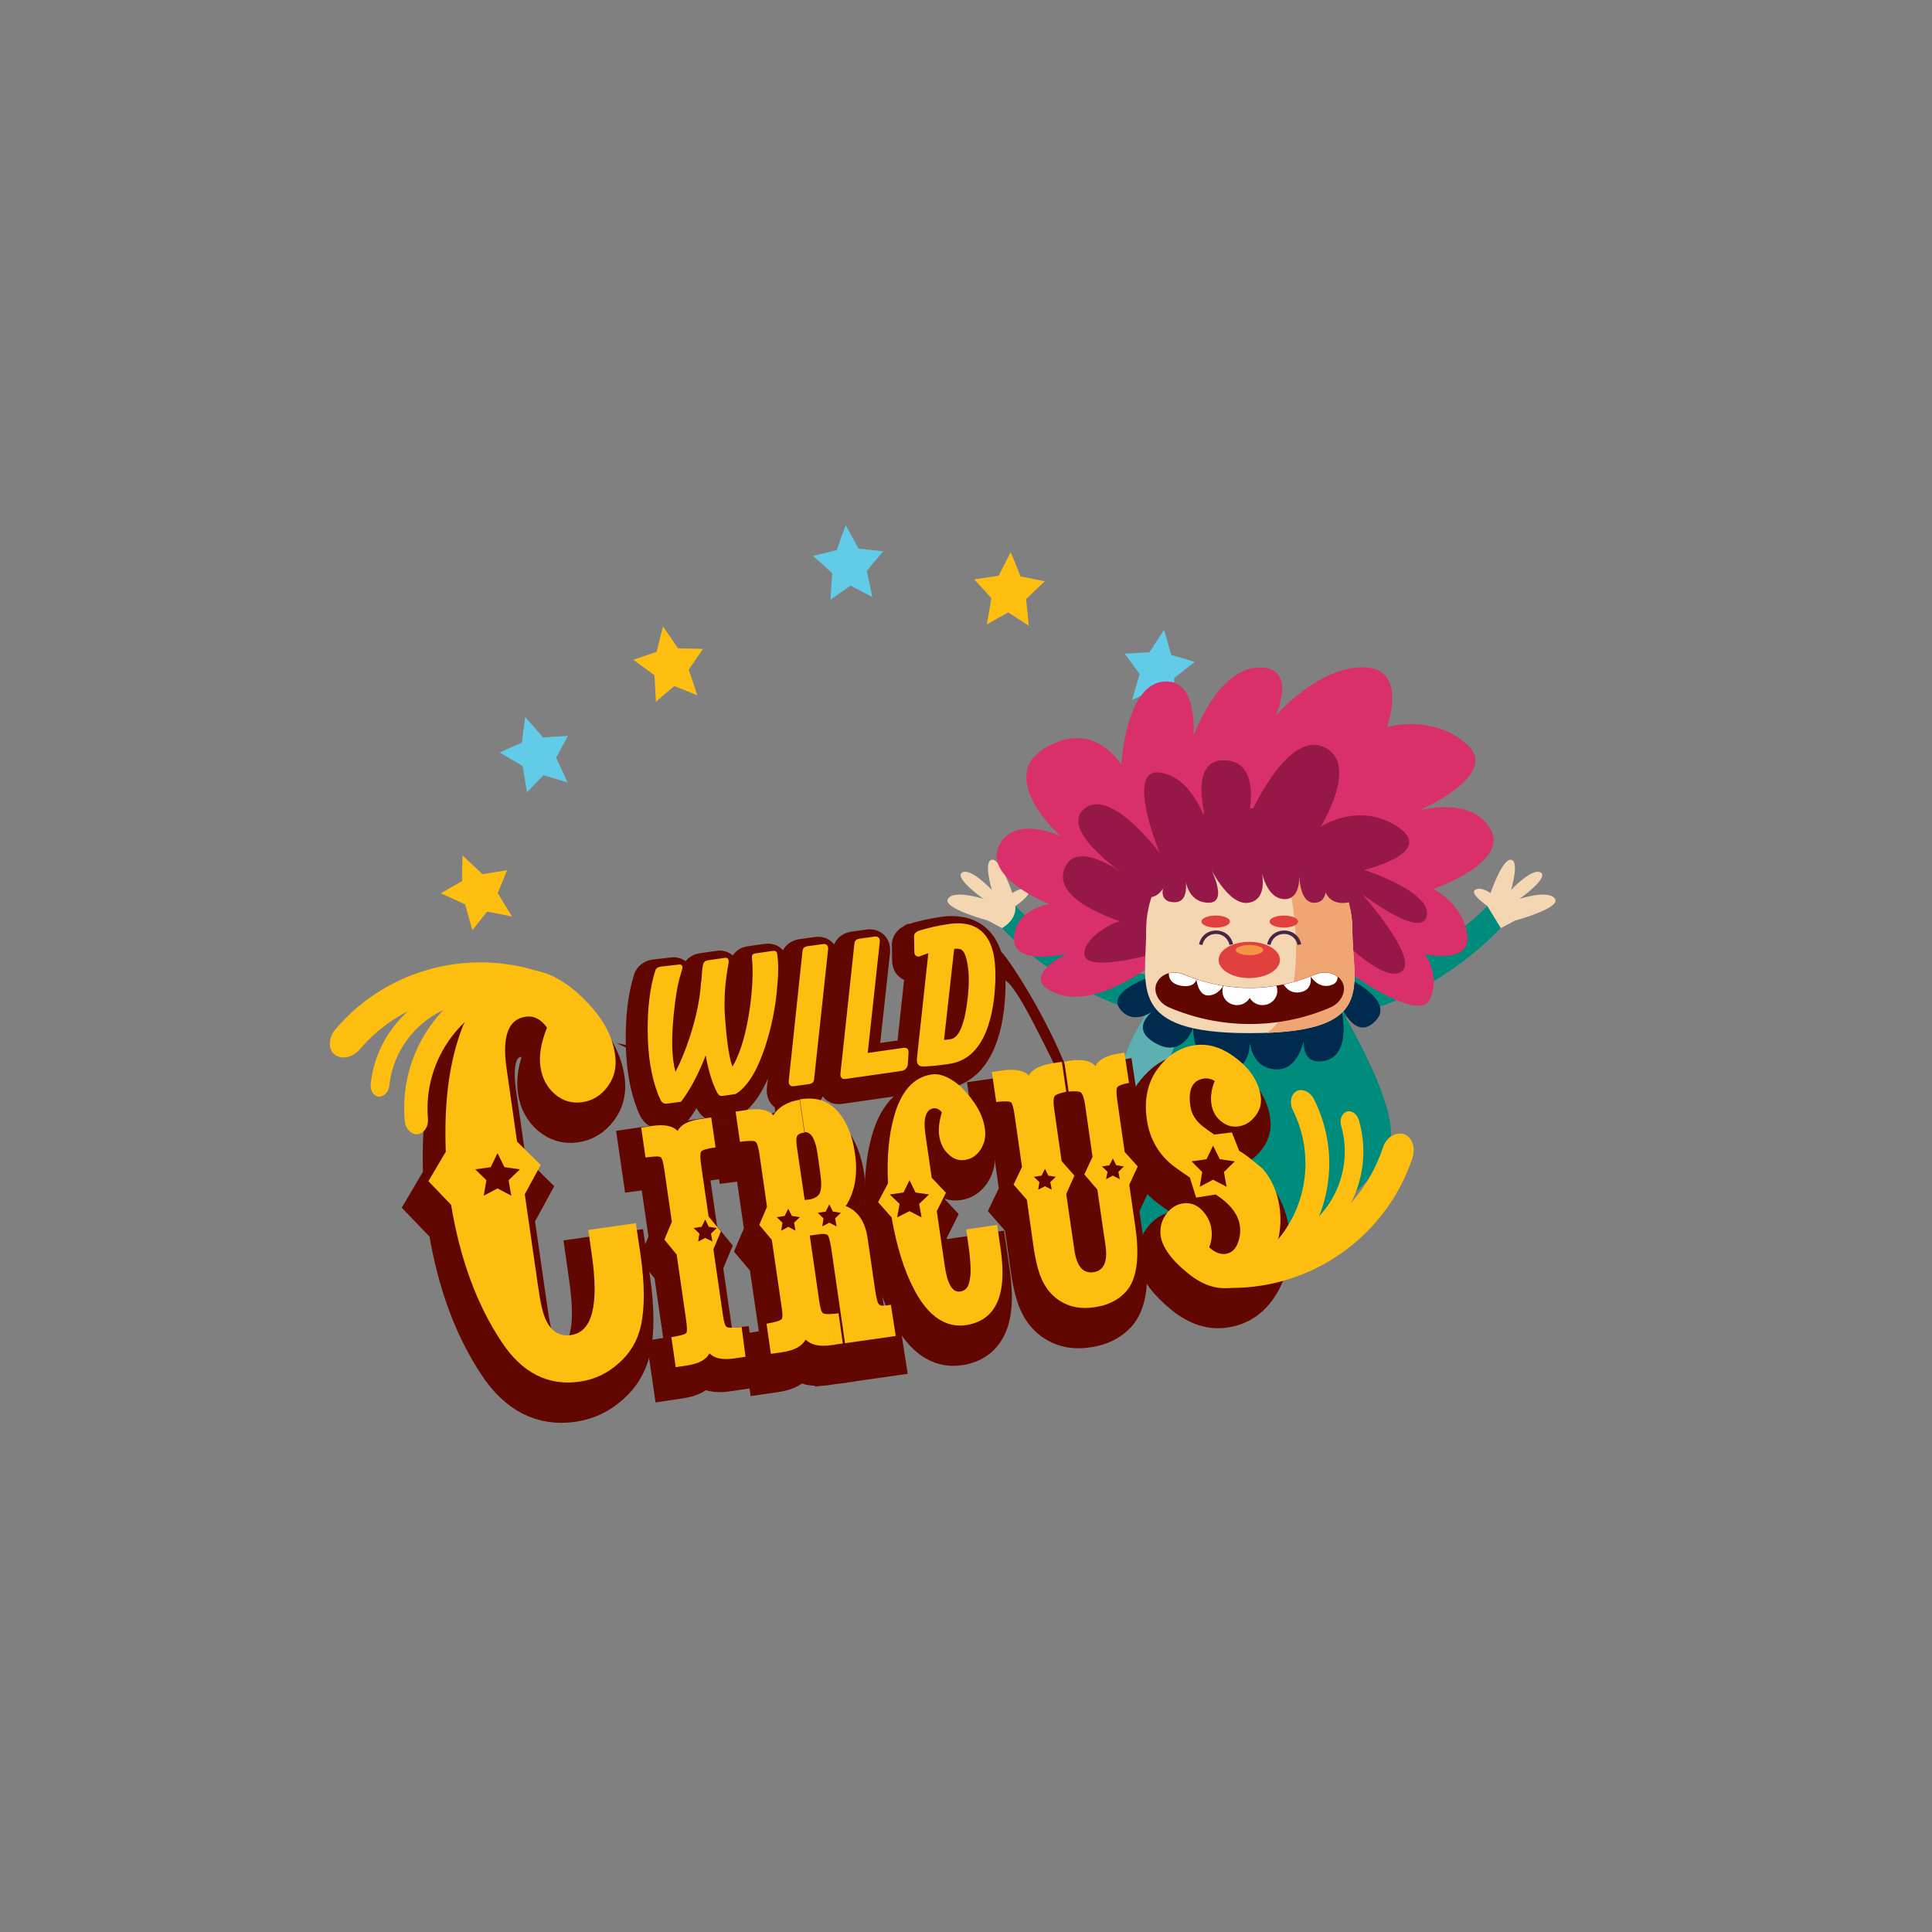 <?xml version="1.0" encoding="utf-8"?>
<!-- Generator: Adobe Illustrator 20.1.0, SVG Export Plug-In . SVG Version: 6.00 Build 0)  -->
<svg version="1.1" id="_x38_00x800px" xmlns="http://www.w3.org/2000/svg" xmlns:xlink="http://www.w3.org/1999/xlink" x="0px"
	 y="0px" viewBox="0 0 800 800" style="enable-background:new 0 0 800 800;" xml:space="preserve">
<rect x="0" y="0" width="800" height="800" fill="#808080" stroke="none"/>
<style type="text/css">
	.st0{fill:#620500;}
	.st1{fill:#610700;stroke:#610700;stroke-width:13.392;stroke-miterlimit:10;}
	.st2{fill:#FEBE10;}
	.st3{fill:#62CBE8;}
	.st4{fill:#008C7D;}
	.st5{fill:#F4D7B2;}
	.st6{fill:#5DB0B1;}
	.st7{display:none;}
	.st8{display:inline;fill:#006055;}
	.st9{display:inline;fill:#630400;}
	.st10{fill:#002B4E;}
	.st11{fill:#D9306B;}
	.st12{fill:#951848;}
	.st13{fill:#F0A672;}
	.st14{fill:#E0413E;}
	.st15{fill:#610700;}
	.st16{fill:#482447;}
	.st17{fill:#FFFFFF;}
	.st18{fill:#F69445;}
	.st19{fill:#630400;}
</style>
<g>
	<path class="st0" d="M414.7,394.2c3.8,4,18.7,27,27.3,49.2c0.4,1.1-3.1,1.8-3.7,0.8c-6.6-12.8-19.6-41.3-23.4-38.1
		c-1.7,2.1-1.8-6.9-1.8-11.2C413.1,394,414.1,393.6,414.7,394.2z"/>
	<g>
		<path class="st1" d="M278.7,403.1c0.2,0,0.4,0,0.6,0c1,0.2,1.1,1.2,0.5,2.9c-0.1,0.2-0.2,0.4-0.2,0.7c-1.2,3.6-2.2,8.9-2.9,15.8
			c-1.2,10.9-1,19.2,0.6,25c2.1-4,4.1-8.8,5.9-14.3c2.8-8.6,4.3-16.2,4.7-22.9l0.1-0.1c0.2-2.8,0.3-4.9,0.6-6.5
			c0.1-0.3,0.1-0.6,0.2-0.9c0.3-0.9,1.1-1.4,2.2-1.5l7-1c1,0,1.5,0.7,1.3,2.2c-1.5,7.7-2,15.1-1.5,22.2c0.7,10.1,1.7,17,3.1,20.7
			c0-0.1,0.1-0.1,0.1-0.2c3.3-5.7,5.6-13.7,7.1-24.1c1.1-8,1.4-14.8,0.9-20.5c0-0.5-0.1-0.8,0-1c0-0.6,0.5-0.9,1.3-1.1l6.9-1
			c0.6-0.1,1.1-0.1,1.4,0c0.5,0.1,0.8,0.7,0.9,1.6c0.4,3.1,0.5,7.2,0,12.4c-0.7,9.3-2.5,17.9-5.2,26c-3.3,9.9-7.3,16.3-12.1,19.2
			l-5.4,0.8c-0.2,0-0.3,0-0.5,0c-0.7,0-1.2-0.4-1.7-1.3c-2-3.8-3.6-8.9-4.8-15.5c-0.3,0.8-0.6,1.5-0.9,2.3c-2.9,7-6,12.6-9.3,16.9
			l-5.8,0.8c-1.1,0.1-1.9-0.3-2.5-1.2c-0.5-1-1-2-1.4-3.2c-2.6-6.8-4-15.3-4.1-25.3c-0.1-9.8,0.9-18.4,3.2-25.6
			c0.3-0.7,0.9-1.2,1.9-1.4L278.7,403.1z M303.1,448.3c0.2,0.1,0.4,0.1,0.5,0.1L303.1,448.3z"/>
		<path class="st1" d="M329.9,397.5c0.1-1.2,0.8-1.8,2.1-2l6.6-0.9c0.3,0,0.6,0,0.9,0.1c0.7,0.3,1.1,1,1,2.1l-5.8,53.8
			c-0.1,1.2-0.8,1.8-2.1,2l-6.5,0.9c-0.3,0-0.6,0-0.9-0.1c-0.7-0.3-1.1-1-1-2.1L329.9,397.5z"/>
		<path class="st1" d="M351.4,394.4c0.1-1.2,0.8-1.8,2.1-2l6.5-0.9c0.3,0,0.6,0,0.9,0.1c0.7,0.3,1.1,1,1,2.1l-5,46l14.8-2.1
			c1.5-0.2,2.2,0.5,2.1,2.2l-0.3,4.7c0,0.3-0.1,0.7-0.3,1c-0.5,0.9-1.2,1.4-2,1.6l-23.7,3.4c-0.3,0-0.6,0-0.9-0.1
			c-0.7-0.3-1.1-1-1-2.1L351.4,394.4z"/>
		<path class="st1" d="M381.9,398.4c-0.6,0.2-1.1,0.4-1.7,0.6c-1.3,0.5-2,0.7-2.1,0.8c-0.3,0-0.5,0-0.8-0.1c-0.8-0.2-1.2-0.9-1.2-2
			l-0.1-6.5c0-0.8,0.6-1.4,1.5-1.9c0.1,0,0.1,0,0.2-0.1c3.9-1.3,8.2-2.2,12.8-2.9c3.4-0.5,6.4-0.3,9,0.5c5.4,1.8,8.6,6.4,9.7,13.7
			c0.7,4.6,0.6,10.2-0.1,16.7c-0.5,4.1-1.3,7.9-2.4,11.2c-3.1,9.4-8.5,14.7-16,15.8c-0.2,0-0.3,0-0.5,0.1c-5,0.7-8.5,1-10.5,1
			c-0.3,0-0.7-0.1-0.9-0.1c-1.3-0.3-1.8-1.5-1.6-3.4L381.9,398.4z M392.7,396.6l-4.2,37.7c0.5,0,1.4-0.1,2.7-0.3
			c3.6-0.5,6-6.5,7.2-17.9c0.5-5.1,0.5-9.5-0.2-13.3c-0.7-3.9-1.7-5.9-3.2-6.1C394.5,396.6,393.7,396.6,392.7,396.6z"/>
	</g>
	<g>
		<g>
			<g>
				<g>
					<g>
						<g>
							<g>
								<g>
									<path class="st2" d="M191.5,354.2c2.8,2.6,5.6,5.2,8.3,7.8c3.4-0.6,6.8-1.1,10.2-1.7c-1.3,3.2-2.6,6.3-3.9,9.5
										c2,3.2,3.9,6.5,5.9,9.7c-3.4-0.7-6.8-1.4-10.3-2c-2.1,2.6-4.1,5.1-6.1,7.7c-1-3.6-2-7.1-3-10.7c-3.3-1.6-6.7-3.1-10.1-4.6
										c2.9-1.7,5.8-3.3,8.8-5C191.3,361.4,191.4,357.8,191.5,354.2z"/>
									<path class="st3" d="M217.5,296.9c2.5,2.8,4.9,5.7,7.4,8.5c3.4-0.3,6.8-0.5,10.3-0.7c-1.7,3-3.3,6.1-4.9,9.1
										c1.6,3.4,3.2,6.8,4.7,10.2c-3.3-1-6.6-2-10-3c-2.3,2.4-4.6,4.7-6.8,7.1c-0.6-3.6-1.2-7.3-1.8-10.9
										c-3.1-1.9-6.3-3.7-9.5-5.6c3.1-1.4,6.1-2.8,9.2-4.1C216.5,304,217,300.4,217.5,296.9z"/>
									<path class="st2" d="M274.5,259.4c2.1,3,4.3,6.1,6.3,9.1c3.4,0,6.8,0.1,10.3,0.2c-2,2.9-4,5.7-5.9,8.6
										c1.2,3.5,2.4,7,3.5,10.6c-3.2-1.3-6.3-2.6-9.5-3.8c-2.6,2.1-5.1,4.3-7.6,6.5c-0.2-3.7-0.4-7.4-0.6-11
										c-2.9-2.1-5.8-4.3-8.7-6.4c3.2-1.1,6.4-2.2,9.6-3.3C272.8,266.4,273.6,262.9,274.5,259.4z"/>
									<path class="st3" d="M350.2,217.5c1.8,3.2,3.5,6.4,5.3,9.7c3.4,0.3,6.8,0.7,10.2,1.1c-2.3,2.7-4.6,5.4-6.8,8.1
										c0.8,3.6,1.6,7.2,2.3,10.8c-3-1.6-6-3.1-9-4.7c-2.8,1.9-5.5,3.8-8.3,5.8c0.2-3.7,0.4-7.4,0.7-11c-2.6-2.4-5.3-4.8-8-7.1
										c3.3-0.8,6.6-1.6,9.9-2.4C347.7,224.3,348.9,220.9,350.2,217.5z"/>
									<path class="st2" d="M418.5,228.6c1.4,3.4,2.8,6.7,4.1,10.1c3.3,0.6,6.7,1.3,10,2c-2.6,2.5-5.2,4.9-7.7,7.4
										c0.4,3.7,0.7,7.3,1.1,11c-2.8-1.8-5.6-3.7-8.5-5.5c-3,1.6-5.9,3.3-8.9,5c0.6-3.6,1.3-7.3,1.9-10.9
										c-2.3-2.6-4.7-5.2-7.1-7.8c3.4-0.5,6.7-1,10.1-1.5C415.2,235.1,416.9,231.9,418.5,228.6z"/>
									<path class="st3" d="M482,260.8c1,3.5,2,6.9,3,10.4c3.3,0.9,6.5,1.9,9.7,2.9c-2.9,2.2-5.7,4.4-8.5,6.7
										c0,3.7-0.1,7.4-0.2,11c-2.6-2.1-5.2-4.1-7.8-6.2c-3.2,1.4-6.3,2.8-9.4,4.2c1-3.6,2.1-7.1,3.1-10.7c-2-2.8-4.1-5.6-6.2-8.4
										c3.4-0.2,6.8-0.4,10.2-0.6C478,267,480,263.9,482,260.8z"/>
									<path class="st2" d="M528.1,321.9c0.6,3.5,1.2,7.1,1.8,10.6c3.1,1.2,6.3,2.5,9.4,3.8c-3.1,1.9-6.2,3.9-9.2,5.9
										c-0.5,3.7-0.9,7.3-1.4,11c-2.3-2.3-4.7-4.6-7.1-6.9c-3.3,1.1-6.6,2.2-9.8,3.3c1.4-3.5,2.9-6.9,4.3-10.4
										c-1.7-3-3.4-6-5.2-8.9c3.4,0.1,6.8,0.2,10.3,0.3C523.4,327.7,525.7,324.8,528.1,321.9z"/>
									<path class="st3" d="M535.4,387.1c0.2,3.6,0.4,7.2,0.6,10.8c3,1.5,6,3.1,9,4.6c-3.3,1.6-6.6,3.3-9.9,5
										c-0.9,3.6-1.8,7.2-2.7,10.8c-2.1-2.5-4.2-5-6.3-7.5c-3.4,0.8-6.8,1.6-10.2,2.4c1.8-3.3,3.7-6.6,5.5-9.9
										c-1.4-3.1-2.8-6.3-4.2-9.4c3.4,0.4,6.8,0.8,10.2,1.3C530,392.5,532.7,389.8,535.4,387.1z"/>
								</g>
							</g>
							<g>
								<path class="st4" d="M486.3,404.6c0,0-35.4,1.2-65.8-29.4l-5.6,9c0,0,31,35.5,79.9,39.1l1.7-7.1L486.3,404.6z"/>
								<g>
									<path class="st5" d="M621.5,384.3l5.8-3.1c0,0,19-5.1,16.6-9c-2.4-4-14.7,0-14.7,0s12.3-8.7,8.8-10.9
										c-3.5-2.2-12.3,7.2-12.3,7.2s3.6-11.9,0-12.5c-3.6-0.6-8.5,13.8-8.5,13.8s-4-2.9-6.4-1.3c-2.4,1.6,5.2,6.7,5.2,6.7
										S614.9,380.4,621.5,384.3z"/>
									<path class="st4" d="M550.1,404.6c0,0,35.4,1.2,65.8-29.4l5.5,9c0,0-31,35.5-79.9,39.1l-1.7-7.1L550.1,404.6z"/>
									<path class="st4" d="M547.9,405.6c0,0,32.4,50.2,27.6,67.7c-4.8,17.5-31.5,36.6-57,44.7c-62.8,19.7-81.8-52.4-34.2-111.2
										L547.9,405.6z"/>
									<g>
										<path class="st6" d="M491.5,423l-12.3-9.7c-25.3,34.5-16.4,52.4,0,60.7C474.6,451.4,491.5,423,491.5,423z"/>
									</g>
									<g class="st7">
										<path class="st8" d="M508,480.3c0.2,0,0.4,0,0.6,0c26.8,0,59.6-6.6,64.4-24.1c3.4-12.2-10.2-32-18.7-42.9
											c-9.7,2-36.9,18-36.9,18S541.3,457.6,508,480.3z"/>
										<path class="st9" d="M389.6,436l39.4,19.1l34.5-11.3l7.5-1.1l7.6,22.8c0,0,21.1,9.6,25.5,12.3c4.5,2.7,16.6,5.3,16.6,5.3
											l26.2-17.8c0,0,53.2-6.5,58.2-5.7c4.9,0.8,23,2.1,27.8,3.3c4.8,1.3,17.4,11.4,22.6,17.5c5.2,6.2,8.9,19.5,8,27.2
											c-1,7.6-14.4,13.9-15.4,19c-1,5.1-3.8,20.8-3.8,20.8l-13.9,15.3L558,581.2l-39.5-4.4l-30.6-25.5l-40,8.1l-17,0.1
											l-39.5,3.2c0,0-32.5,1-33.6-105.4c0,0-9.9-43.6,10-45.3C387.7,410.2,389.6,436,389.6,436z"/>
									</g>
									<path class="st5" d="M414.9,384.3l-5.8-3.1c0,0-19-5.1-16.6-9c2.4-4,14.7,0,14.7,0s-12.3-8.7-8.8-10.9
										c3.5-2.2,12.3,7.2,12.3,7.2s-3.6-11.9,0-12.5c3.6-0.6,8.5,13.8,8.5,13.8s4-2.9,6.4-1.3c2.4,1.6-5.2,6.7-5.2,6.7
										S421.5,380.4,414.9,384.3z"/>
									<g>
										<path class="st10" d="M480.3,416.6c0,0-14.2,8-2.3,15.1c11.8,7.1,16.1-6.2,16.1-6.2s-1,15.2,12.5,17.1
											c13.5,1.9,10.7-14.8,10.7-14.8s-1,14.5,11.2,15c12.2,0.5,12.9-21.4,12.9-21.4s-6.4,20,6.4,18c12.9-1.9,7.4-22.9,7.4-22.9
											s6.1,15.1,14.5,6.1c8.4-9-13.8-18.7-13.8-18.7H478c0,0-20.5,6.4-14,14.2C470.5,425.9,480.3,416.6,480.3,416.6z"/>
										<path class="st11" d="M477.4,399.1c0,0-23,18.7-39.9,12.3c-16.8-6.3,4.2-16.5,4.2-16.5s-22.4,5.5-21.8-6.6
											c0.5-12.1,14.7-13.9,14.7-13.9s-27.2-10.6-21-24c6.2-13.4,25.5-4.2,25.5-4.2s-26.9-24-6.5-36.4
											c20.4-12.4,31.7,6.9,31.7,6.9s1.7-32.3,16.9-34.4c15.2-2.1,13,22.4,13,22.4s9.8-27.6,26.7-28.3c16.9-0.7,7.3,20,7.3,20
											s17.4-20.3,36.3-20.1c18.9,0.2,9.8,24.7,9.8,24.7s19.3-5.4,33.2,7.3c14,12.7-19.9,27.3-19.9,27.3s21.8-6.2,29.6,7.8
											c7.9,13.9-23.7,24.7-23.7,24.7s12,5.8,14,18.7c2,12.9-17.5,8.3-17.5,8.3s6.5,8.8,2.2,18.5c-4.4,9.8-30.7-9-30.7-9
											L477.4,399.1z"/>
										<path class="st12" d="M476.4,395.3c0,0-26.1,7.2-27.3,0.3c-1.2-6.9,12.3-14.1,14.5-14c2.2,0.1-27.5-7.8-23-21.4
											c4.5-13.6,24.9,1.8,24.9,1.8s-27.4-18.4-16.4-27.2c11-8.8,31.1,18.4,31.1,18.4s-14.5-35.2,0-33.3
											c14.5,1.9,19.9,22.5,19.9,22.5s-9.2-28.1,7-27.6c16.2,0.5,9.5,24.8,9.5,24.8s15.7-37,31.3-30.4
											c15.6,6.6-1.1,33.2-1.1,33.2s15.9-10.8,32,0c16.1,10.8-14,17.8-14,17.8s28,8.9,26,19c-2,10.1-26.8-9-26.8-9
											s23.1,25.9,16.7,31.8c-6.4,5.9-24.2-12-24.2-12L476.4,395.3z"/>
										<path class="st5" d="M560,385.1c0,23.6,10.7,42.7-42.7,42.7c-50.7,0-42.7-19.1-42.7-42.7c0-23.6,19.1-42.7,42.7-42.7
											C540.9,342.3,560,361.5,560,385.1z"/>
										<g>
											<path class="st13" d="M524.6,427.7c45.1-1.7,35.4-20.2,35.4-42.6c0-7.9-2.2-15.3-5.9-21.6l-20.8,0.8
												C533.4,364.2,545,413.3,524.6,427.7z"/>
										</g>
										<g>
											<g>
												<ellipse class="st14" cx="503.4" cy="381.6" rx="5.9" ry="2.5"/>
												<ellipse class="st14" cx="531.6" cy="381.6" rx="5.9" ry="2.5"/>
											</g>
											<path class="st15" d="M555.7,406.4c2.1,3.5,0,8.7-4.9,10.8c-21.2,9.1-45.3,9.1-66.6,0c-5-2.1-7.1-7.3-4.9-10.8l0,0
												c2.1-3.6,6.9-4.6,10.8-3c17.5,7.5,37.3,7.5,54.8,0C548.8,401.8,553.6,402.9,555.7,406.4L555.7,406.4z"/>
											<path class="st16" d="M509.1,391.3c-1.3-6.1-9.9-6.1-11.2,0c-0.5-0.1-1-0.2-1.4-0.3c1.6-7.6,12.5-7.6,14.1,0
												C510,391.1,509.5,391.2,509.1,391.3z"/>
											<path class="st16" d="M537.3,391.3c-1.3-6.1-9.9-6.1-11.2,0c-0.5-0.1-1-0.2-1.4-0.3c1.6-7.6,12.5-7.6,14.1,0
												C538.2,391.1,537.7,391.2,537.3,391.3z"/>
											<g>
												<g>
													<path class="st17" d="M512.2,416.2c2.3,0,4.2-1.2,5.3-3c1,1.8,3,3,5.3,3c3.4,0,6.1-2.7,6.1-5.9c0-0.7-0.1-1.4-0.4-2.1
														c-7.3,1.2-14.7,1.2-21.9,0c-0.3,0.6-0.4,1.3-0.4,2.1C506.1,413.6,508.9,416.2,512.2,416.2z"/>
												</g>
											</g>
											<ellipse class="st14" cx="517.3" cy="397.5" rx="12.7" ry="7.5"/>
											<ellipse class="st18" cx="517.4" cy="393.4" rx="5.7" ry="2.1"/>
										</g>
									</g>
								</g>
								<path class="st12" d="M482.8,353.9c0,0-17.3,11.7-11.1,16.1c6.3,4.4,9.9-2.1,9.9-2.1s-1.7,5.7,4.8,5.7
									c6.5,0,4.4-9.9,4.4-9.9s0.6,10,9.6,10.1c9,0.1,0-16,0-16s7.9,17.5,16.7,16c8.8-1.5,5-14.4,5-14.4s1.8,12.5,9.5,12.9
									c7.6,0.4,6.4-11.3,6.4-11.3s-0.5,13.6,6.8,12.8c7.3-0.7,3.3-14.4,3.3-14.4s-2.8,14.8,8.2,14.5c11.1-0.4,7.2-16.4,7.2-16.4
									s-30.4-22.2-31.8-22.6c-1.4-0.4-31.3,0-31.3,0l-7.2,7.4"/>
								<g>
									<path class="st17" d="M489.2,408.2c5.7,0.9,6.2-2.7,6.2-2.7s0.7,6.8,4.9,6.7c4.2-0.1,6.2-4,6.2-4
										c-5.6-0.9-11.1-2.5-16.4-4.7c-2-0.8-4.1-1-6.1-0.5C484,403,483.4,407.3,489.2,408.2z"/>
									<path class="st17" d="M538.7,410.8c5.1-1.1,4-6.5,4-6.5s2.7,4.5,7.2,3.9c4.5-0.6,4-3.8,3.9-3.8c-2.4-1.8-5.9-2.2-9-0.9
										c-4.3,1.8-8.8,3.2-13.3,4.2l0,0C531.6,407.6,533.6,411.9,538.7,410.8z"/>
								</g>
							</g>
							<g>
								<g>
									<path class="st1" d="M252,446.9c0.7,4.9-0.3,9.2-3,12.9c-2.8,3.8-6.3,6-10.7,6.6c-4.1,0.6-7.9-0.5-11.2-3.3
										c-3.3-2.8-5.3-6.6-6-11.3c-0.7-4.6,0.2-10,2.7-16.3c-2.5-3.5-5.5-5-8.8-4.5c-7.2,1-9.8,8-8,21l4.4,30.7l9.8,9.7l-6.6,12.1
										l5.6,38.8c0.9,6.5,2,11,3.3,13.6c2.3,4.6,5.7,6.6,10.3,5.9c8.8-1.3,11.6-12.5,8.5-33.6l-1.4-9.9l19.7-2.8l1.9,12.9
										c1.8,12.3,1.8,22.1,0.2,29.5c-1.4,6.3-4.5,11.5-9.2,15.6c-4.7,4.2-10,6.7-16.1,7.6c-13.1,1.9-24-3.6-32.5-16.6
										c-10.1-15.2-17.1-34.1-20.8-56.6l-9.4-9.8l7.2-12.2c-0.7-17.7,0.9-32.8,4.8-45.5c5.3-17.7,14.4-27.5,27.6-29.4
										c6.2-0.9,13.2,1.8,20.9,8.1C245.1,428.5,250.7,437.4,252,446.9z"/>
									<path class="st1" d="M306,568.8l-4.7,0.7c-4.8,0.7-8.2,0-10.2-2.1c-1.4,2.6-4.5,4.3-9.3,5l-4.7,0.7l-1.8-12.4
										c3.7-0.6,5.8-1.2,6.1-1.8c0.4-0.6,0.3-2.4-0.1-5.4l-3.9-27l-5.1-6.2l3.1-7.4l-3.1-21.4c-0.4-3-0.9-4.8-1.5-5.3
										c-0.6-0.5-2.7-0.4-6.3,0.1l-1.8-12.4l4.7-0.7c4.9-0.7,8.4,0,10.4,2.1c1.3-2.6,4.4-4.3,9.2-4.9l4.7-0.7l1.8,12.4
										c-3.6,0.5-5.6,1.1-6,1.8c-0.4,0.7-0.4,2.5,0,5.4l3.1,21.4l5.1,6.2l-3.1,7.4l3.9,27c0.4,2.9,0.9,4.6,1.5,5.1
										c0.5,0.5,2.7,0.5,6.3,0.1L306,568.8z"/>
									<path class="st1" d="M368.2,563.2l-21,3l-5.4-37.3c-0.6-4.3-1.2-6.7-1.7-7.4c-0.5-0.5-1.6-0.7-3.5-0.5l-2.2-14.9
										c1.2-0.5,2-1.2,2.4-2.2c0.7-1.5,0.7-4.3,0.1-8.5l-1.1-7.8c-0.9-6-2.7-9-5.3-8.8l-2-13.6c0.3,0,0.5-0.1,0.8-0.1
										c6.5-0.9,11.6,1,15.5,5.8c3.3,4.1,5.5,9.6,6.5,16.6c1.3,8.7,0,16-3.8,21.9c5,2,8.1,6.5,9.1,13.6l3,20.7
										c0.5,3.5,1,5.5,1.5,6.2c0.5,0.7,1.5,0.9,2.9,0.7l2.2-0.3L368.2,563.2L368.2,563.2z M341.4,554.1c0.9,0,1.9-0.1,3.1-0.3
										l1.8,12.5l-3.1,0.4L341.4,554.1z M336.6,521c-0.4,0-0.7,0.1-1.1,0.1l-2.9,0.4l3.9,27c0.4,2.9,0.9,4.6,1.5,5.1
										c0.4,0.4,1.5,0.5,3.4,0.4l1.8,12.7l-1.7,0.2c-4.9,0.7-8.4-0.1-10.6-2.3c-1.5,2.7-4.7,4.5-9.6,5.2l-4.8,0.7l-1.8-12.5
										c3.8-0.6,5.8-1.3,6.3-1.9c0.4-0.6,0.4-2.4-0.1-5.4l-4-27.4l-5.2-6.2l3.2-7.5l-3.1-21.6c-0.4-3-1-4.7-1.6-5.3
										c-0.6-0.5-2.8-0.5-6.5,0l-1.8-12.5l4.8-0.7c5.2-0.8,8.8,0,10.8,2.2c2.2-3.4,5.8-5.6,10.9-6.4l2,13.6c-0.1,0-0.2,0-0.3,0
										c-1.5,0.2-2.5,0.8-2.8,1.6c-0.4,0.9-0.3,2.8,0.2,5.9l3,20.4l1.7-0.2c0.9-0.1,1.6-0.3,2.3-0.6L336.6,521z"/>
									<path class="st1" d="M405.1,477.3c0.5,3.2-0.1,6.1-1.7,8.6c-1.6,2.5-3.8,4-6.5,4.4c-2.6,0.4-4.9-0.4-6.9-2.4
										c-2.1-1.9-3.3-4.5-3.8-7.6c-0.4-2.9,0-6.1,1.1-9.7c-1-1.3-2.2-1.8-3.4-1.7c-3.2,0.5-4.4,4.1-3.4,10.9l2.6,17.9l5.8,6.2
										l-3.8,7.6l3.3,22.7c1.1,7.5,3.2,11.1,6.4,10.6c2-0.3,3.3-1.6,3.8-4.1c0.8-3,0.6-7.8-0.3-14.4l-1-7.2l12.8-1.9l1.3,9
										c1.1,7.4,1.2,13.4,0.3,18c-1.6,8.5-6.5,13.4-14.5,14.5c-8.4,1.2-15.6-3.6-21.4-14.6c-4.2-7.9-7.3-17.9-9.4-30l-5.6-6.3
										l4.1-7.8c-0.5-10.6,0.3-19.7,2.4-27.3c2.9-10.8,8.2-16.7,15.7-17.8c3.7-0.5,7.7,1.2,12.2,5.2
										C400.9,465.7,404.3,471.3,405.1,477.3z"/>
									<path class="st1" d="M464.8,458.4c-2.9,0.5-4.5,1.2-4.9,1.9c-0.4,0.8-0.4,2.5,0,5.1L463,487l5.4,6l-3.5,7.6l2.5,17.3
										c1.9,13,0.6,22-3.9,27c-3.2,3.5-7.5,5.6-13,6.4c-5.4,0.8-10.1,0-14.1-2.5c-4.4-2.7-7.5-7.1-9.2-13.2
										c-0.8-2.8-1.6-6.6-2.2-11.3l-2.5-17.6l-5.5-6.3l3.5-7.3l-3.1-21.6c-0.4-2.9-0.9-16.5-1.4-17.1c-0.6-0.5-2.6,11.4-6.2,11.8
										l-1.8-12.4l4.2-0.6c5.3-0.8,9-0.1,11.1,2c1.5-2.6,4.9-4.3,10.3-5.1l3.4-0.5l1.8,12.4c-2.6,0.5-4.2,1.1-4.8,1.8
										c-0.5,0.7-0.6,2.5-0.2,5.3l3.1,21.6l5.3,6l-3.4,7.6l3.4,23.4c1,6.6,3.6,9.6,7.8,9c4.3-0.6,6-4.2,5.1-10.8l-3.4-23.4
										l-5.4-6.3l3.4-7.3l-3.1-21.6c-0.4-2.7-1-4.4-1.7-5c-0.7-0.5-2.4-0.7-5.1-0.4l-1.8-12.4l2.5-0.4c4.7-0.7,8.2,0,10.4,2.1
										c1.5-2.6,4.7-4.3,9.4-5l2.6-0.4L464.8,458.4z"/>
									<path class="st1" d="M527.1,509.5c1.1,7.8-0.1,15.1-3.6,21.7c-3.8,6.9-9.2,10.9-16.3,11.9c-6,0.9-12-1.1-17.8-5.8
										c-7-5.7-10.8-10.9-11.5-15.7c-0.4-3.1,0.3-6,2.1-8.7c1.9-2.7,4.3-4.3,7.2-4.7c2.9-0.4,5.5,0.5,7.7,2.7
										c2.2,2.2,3.6,4.9,4,7.9c0.4,2.5,0,5-0.9,7.6c2.3,2.1,4.6,3,6.8,2.7c2.2-0.3,3.9-1.7,4.9-4.1c1-2.4,1.4-5,1-7.6
										c-0.7-4.7-4-9-10-12.9l-8.1,1.3l-2.6-8.3c-3.1-2.1-5.2-3.6-6.3-4.4c-6.5-4.9-10.3-11.4-11.5-19.5
										c-1.4-9.5,0.7-17.3,6.4-23.5c3.7-4.2,8.2-6.6,13.3-7.4c5.8-0.8,11.4,0.9,17,5.2c6,4.5,9.5,9.8,10.4,15.8
										c0.5,2.9-0.2,5.7-2.1,8.2c-1.9,2.5-4.2,4-7,4.4c-2.7,0.4-5.2-0.3-7.4-2.2c-2.2-1.8-3.5-4.3-3.9-7.2c-0.4-2.9,0-6,1.4-9.4
										c-1.5-0.9-3-1.2-4.5-1c-4.7,0.7-6.5,4.5-5.6,11.4c0.3,2.2,1.2,4.2,2.6,5.8c1.3,1.7,3.8,3.6,7.4,6l7.3-0.9l3,7.6
										c2.4,1.4,5.6,3.9,9.8,7.5C524,498.4,526.2,503.6,527.1,509.5z"/>
								</g>
								<g>
									<path class="st2" d="M254.7,436.9c0.7,4.9-0.3,9.2-3,12.9c-2.8,3.8-6.3,6-10.7,6.6c-4.1,0.6-7.9-0.5-11.2-3.3
										c-3.3-2.8-5.3-6.6-6-11.3c-0.7-4.6,0.2-10,2.7-16.3c-2.5-3.5-5.5-5-8.8-4.5c-7.2,1-9.8,8-8,21l4.4,30.7l9.8,9.7l-6.6,12.1
										l5.6,38.8c0.9,6.5,2,11,3.3,13.6c2.3,4.6,5.7,6.6,10.3,5.9c8.8-1.3,11.6-12.5,8.5-33.6l-1.4-9.9l19.7-2.8l1.9,12.9
										c1.8,12.3,1.8,22.1,0.2,29.5c-1.4,6.3-4.5,11.5-9.2,15.6c-4.7,4.2-10,6.7-16.1,7.6c-13.1,1.9-24-3.6-32.5-16.6
										c-10.1-15.2-17.1-34.1-20.8-56.6l-9.4-9.8l7.2-12.2c-0.7-17.7,0.9-32.8,4.8-45.5c5.3-17.7,14.4-27.5,27.6-29.4
										c6.2-0.9,13.2,1.8,20.9,8.1C247.8,418.6,253.5,427.4,254.7,436.9z"/>
									<path class="st2" d="M308.7,561.8l-4.7,0.7c-4.8,0.7-8.2,0-10.2-2.1c-1.4,2.6-4.5,4.3-9.3,5l-4.7,0.7l-1.8-12.4
										c3.7-0.6,5.8-1.2,6.2-1.8c0.4-0.6,0.3-2.4-0.1-5.4l-3.9-27l-5.1-6.2l3.1-7.4l-3.1-21.4c-0.4-3-0.9-4.8-1.5-5.3
										c-0.5-0.5-2.7-0.4-6.3,0.1l-1.8-12.4l4.7-0.7c4.9-0.7,8.4,0,10.4,2.1c1.3-2.6,4.4-4.2,9.2-4.9l4.7-0.7l1.8,12.4
										c-3.6,0.5-5.6,1.1-6,1.8c-0.4,0.7-0.4,2.5,0,5.4l3.1,21.4l5.1,6.2l-3.1,7.4l3.9,27c0.4,2.9,0.9,4.6,1.5,5.1
										c0.5,0.5,2.7,0.5,6.3,0.1L308.7,561.8z"/>
									<path class="st2" d="M370.9,553.2l-21,3l-5.4-37.3c-0.6-4.3-1.2-6.7-1.7-7.4c-0.5-0.5-1.6-0.7-3.5-0.5l-2.2-14.9
										c1.2-0.5,2-1.2,2.4-2.2c0.7-1.5,0.7-4.3,0.1-8.5l-1.1-7.8c-0.9-6-2.7-9-5.3-8.8l-2-13.6c0.3,0,0.5-0.1,0.8-0.1
										c6.5-0.9,11.6,1,15.5,5.8c3.3,4.1,5.5,9.6,6.5,16.6c1.3,8.7,0,16-3.8,21.9c5.1,2,8.1,6.5,9.1,13.6l3,20.7
										c0.5,3.5,1,5.5,1.5,6.2c0.5,0.7,1.5,0.9,2.9,0.7l2.2-0.3L370.9,553.2L370.9,553.2z M344.1,544.1c0.9,0,1.9-0.1,3.1-0.3
										l1.8,12.5l-3.1,0.4L344.1,544.1z M339.3,511.1c-0.4,0-0.7,0.1-1.1,0.1l-2.9,0.4l3.9,27c0.4,2.9,0.9,4.6,1.5,5.1
										c0.4,0.4,1.5,0.5,3.4,0.4l1.8,12.7l-1.7,0.2c-4.9,0.7-8.4-0.1-10.6-2.3c-1.5,2.7-4.7,4.5-9.6,5.2l-4.8,0.7l-1.8-12.5
										c3.8-0.6,5.8-1.3,6.3-1.9c0.4-0.6,0.4-2.4-0.1-5.4l-4-27.4l-5.2-6.2l3.2-7.5l-3.1-21.6c-0.4-3-1-4.7-1.6-5.3
										c-0.6-0.5-2.8-0.5-6.5,0l-1.8-12.5l4.8-0.7c5.2-0.8,8.8,0,10.8,2.2c2.2-3.4,5.8-5.6,10.9-6.4l2,13.6c-0.1,0-0.2,0-0.3,0
										c-1.5,0.2-2.5,0.8-2.8,1.6c-0.4,0.9-0.3,2.8,0.2,5.9l3,20.4l1.7-0.2c0.9-0.1,1.6-0.3,2.3-0.6L339.3,511.1z"/>
									<path class="st2" d="M407.8,467.3c0.5,3.2-0.1,6.1-1.7,8.6c-1.6,2.5-3.8,4-6.5,4.4c-2.6,0.4-4.9-0.4-6.9-2.4
										c-2.1-1.9-3.3-4.5-3.8-7.6c-0.4-2.9,0-6.1,1.1-9.7c-1-1.3-2.2-1.8-3.4-1.7c-3.2,0.5-4.4,4.1-3.4,10.9l2.6,17.9l5.9,6.2
										l-3.8,7.6l3.3,22.7c1.1,7.5,3.2,11.1,6.4,10.6c2-0.3,3.3-1.6,3.8-4.1c0.8-3,0.6-7.8-0.3-14.4l-1-7.2l12.8-1.9l1.3,9
										c1.1,7.4,1.2,13.4,0.3,17.9c-1.6,8.5-6.5,13.4-14.5,14.6c-8.4,1.2-15.6-3.6-21.4-14.6c-4.2-7.9-7.3-17.9-9.4-30l-5.6-6.3
										l4.1-7.8c-0.5-10.6,0.3-19.7,2.4-27.3c2.9-10.8,8.2-16.7,15.7-17.8c3.6-0.5,7.7,1.2,12.2,5.2
										C403.6,455.8,407,461.4,407.8,467.3z"/>
									<path class="st2" d="M529.8,499.6c1.1,7.8-0.1,15.1-3.6,21.7c-3.8,6.9-9.2,10.9-16.3,11.9c-6,0.9-12-1.1-17.8-5.8
										c-7-5.6-10.8-10.9-11.5-15.7c-0.4-3.1,0.3-6,2.1-8.7c1.9-2.7,4.3-4.3,7.2-4.7c2.9-0.4,5.5,0.5,7.7,2.7
										c2.2,2.2,3.6,4.9,4,7.9c0.4,2.5,0.1,5-0.9,7.6c2.3,2.1,4.6,3,6.8,2.7c2.2-0.3,3.9-1.7,4.9-4.1c1-2.4,1.4-5,1-7.6
										c-0.7-4.7-4-9-10-12.9l-8.1,1.3l-2.6-8.3c-3.1-2.1-5.2-3.6-6.3-4.4c-6.5-4.9-10.3-11.4-11.5-19.5
										c-1.4-9.5,0.7-17.3,6.4-23.5c3.7-4.2,8.2-6.6,13.3-7.4c5.8-0.8,11.4,0.9,17,5.2c6,4.5,9.5,9.8,10.4,15.8
										c0.5,2.9-0.2,5.7-2.1,8.2c-1.9,2.5-4.2,4-7,4.4c-2.7,0.4-5.2-0.3-7.4-2.2c-2.2-1.8-3.5-4.3-3.9-7.2c-0.4-2.9,0-6,1.4-9.4
										c-1.5-0.9-3-1.2-4.5-1c-4.7,0.7-6.6,4.5-5.6,11.4c0.3,2.2,1.2,4.1,2.5,5.8c1.3,1.7,3.8,3.6,7.4,6l7.3-0.9l3,7.6
										c2.4,1.4,5.6,3.9,9.8,7.5C526.7,488.5,528.9,493.6,529.8,499.6z"/>
									<path class="st2" d="M467.5,448.4c-2.9,0.5-4.5,1.2-4.9,1.9c-0.4,0.8-0.4,2.5,0,5.1l3.1,21.6l5.4,6l-3.5,7.6l2.5,17.3
										c1.9,13,0.6,22-3.9,27c-3.2,3.5-7.5,5.6-13,6.4c-5.4,0.8-10.1,0-14.1-2.5c-4.4-2.7-7.5-7.1-9.2-13.1
										c-0.8-2.8-1.6-6.6-2.2-11.3l-2.5-17.6l-5.5-6.3l3.5-7.3l-3.1-21.6c-0.4-2.9-0.9-4.5-1.4-5.1c-0.6-0.5-2.6-0.6-6.2-0.2
										l-1.8-12.4l4.2-0.6c5.3-0.8,9-0.1,11.1,2c1.5-2.6,4.9-4.3,10.3-5.1l3.4-0.5l1.8,12.4c-2.7,0.5-4.2,1.1-4.8,1.8
										c-0.5,0.7-0.6,2.5-0.2,5.3l3.1,21.6l5.3,6l-3.4,7.6l3.4,23.4c1,6.6,3.6,9.6,7.8,9c4.3-0.6,6-4.2,5.1-10.8l-3.4-23.4
										l-5.4-6.3l3.4-7.3l-3.1-21.6c-0.4-2.7-1-4.4-1.7-5c-0.7-0.5-2.4-0.7-5.1-0.4l-1.8-12.4l2.5-0.4c4.7-0.7,8.2,0,10.4,2.1
										c1.5-2.6,4.7-4.3,9.4-5l2.6-0.4L467.5,448.4z"/>
								</g>
							</g>
						</g>
						<g>
							<polygon class="st19" points="206,477.5 208.9,483.3 215.3,484.2 210.6,488.7 211.7,495.1 206,492.1 200.3,495.1 
								201.4,488.7 196.8,484.2 203.2,483.3 							"/>
							<polygon class="st19" points="292,505 293.5,508 296.8,508.5 294.4,510.8 295,514.1 292,512.6 289.1,514.1 289.6,510.8 
								287.2,508.5 290.5,508 							"/>
							<polygon class="st19" points="326.4,500.5 327.9,503.5 331.2,504 328.8,506.3 329.4,509.6 326.4,508 323.5,509.6 324,506.3 
								321.6,504 324.9,503.5 							"/>
							<polygon class="st19" points="343.4,498.7 344.9,501.7 348.2,502.2 345.8,504.5 346.4,507.8 343.4,506.3 340.5,507.8 
								341,504.5 338.6,502.2 341.9,501.7 							"/>
							<polygon class="st19" points="376.6,488.7 379.1,493.8 384.7,494.6 380.6,498.5 381.6,504.1 376.6,501.5 371.5,504.1 
								372.5,498.5 368.4,494.6 374.1,493.8 							"/>
							<polygon class="st19" points="502.3,474.4 505.1,480 511.3,480.9 506.8,485.3 507.9,491.4 502.3,488.5 496.8,491.4 
								497.8,485.3 493.4,480.9 499.6,480 							"/>
							<polygon class="st19" points="432.7,484 434.1,486.8 437.2,487.3 434.9,489.5 435.5,492.6 432.7,491.2 429.9,492.6 
								430.4,489.5 428.1,487.3 431.3,486.8 							"/>
							<polygon class="st19" points="460.8,479.7 462.2,482.5 465.4,483 463.1,485.2 463.7,488.3 460.8,486.8 458,488.3 
								458.6,485.2 456.3,483 459.4,482.5 							"/>
						</g>
					</g>
					<g>
						<path class="st2" d="M580.8,469.5c3.5,0.7,5.6,5.2,4.1,9.9c-10.7,32.2-41.1,54-75.1,53.9c-4.9,0-8.6-3.5-8.1-7l0,0
							c0.5-3.6,4.2-6,8.2-6c28.4,0.1,53.7-18.1,62.7-45C573.7,471.5,577.2,468.8,580.8,469.5L580.8,469.5z"/>
						<path class="st2" d="M536.6,452c2.2-1.5,5.7-0.2,7.4,3c11.5,22.6,7.3,50.1-10.6,68.1c-2.6,2.6-6.3,2.8-8,0.7l0,0
							c-1.6-2.1-1-5.4,1-7.5c14.9-15,18.4-38,8.8-56.9C534,456.8,534.4,453.5,536.6,452L536.6,452z"/>
						<path class="st2" d="M557.4,460.4c2-0.9,4.5,0.7,5.3,3.5c5.6,19.4-1.9,40.2-18.6,51.6c-2.4,1.7-5.4,1.2-6.3-0.7l0,0
							c-1-1.9,0-4.4,2-5.7c13.9-9.5,20.2-26.9,15.5-43.1C554.7,463.7,555.5,461.2,557.4,460.4L557.4,460.4z"/>
					</g>
					<g>
						<path class="st2" d="M138.9,436.9c-3-1.9-3.2-7,0-10.7c22-25.9,58.3-34.7,89.8-21.9c4.6,1.9,6.7,6.4,4.9,9.5l0,0
							c-1.8,3.1-6.1,4-9.8,2.5c-26.3-10.7-56.6-3.3-74.9,18.3C146.2,437.7,141.9,438.9,138.9,436.9L138.9,436.9z"/>
						<path class="st2" d="M173.3,469.6c-2.6,0.6-5.4-1.9-5.7-5.6c-2.3-25.2,12-49.2,35.3-59.2c3.4-1.5,6.9-0.2,7.6,2.4l0,0
							c0.7,2.6-1.1,5.4-3.8,6.6c-19.4,8.4-31.3,28.4-29.5,49.4C177.5,466.2,175.9,469,173.3,469.6L173.3,469.6z"/>
						<path class="st2" d="M157.1,454.1c-2.1,0.1-3.9-2.3-3.6-5.2c2.1-20.1,16.8-36.6,36.5-40.9c2.9-0.6,5.4,0.9,5.6,3l0,0
							c0.2,2.1-1.6,4-3.9,4.5c-16.4,3.6-28.8,17.4-30.5,34.2C160.9,452,159.2,454,157.1,454.1L157.1,454.1z"/>
					</g>
				</g>
			</g>
		</g>
	</g>
	<g>
		<path class="st2" d="M281.1,399.4c0.2,0,0.4,0,0.6,0c1,0.2,1.1,1.2,0.5,2.9c-0.1,0.2-0.2,0.4-0.2,0.7c-1.2,3.6-2.2,8.9-2.9,15.8
			c-1.2,10.9-1,19.2,0.6,25c2.1-4,4.1-8.8,5.9-14.3c2.8-8.6,4.3-16.2,4.7-22.9l0.1-0.1c0.2-2.8,0.3-4.9,0.6-6.5
			c0.1-0.3,0.1-0.6,0.2-0.9c0.3-0.9,1.1-1.4,2.2-1.5l7-1c1,0,1.5,0.7,1.3,2.2c-1.5,7.7-2,15.1-1.5,22.2c0.7,10.1,1.7,17,3.1,20.7
			c0-0.1,0.1-0.1,0.1-0.2c3.3-5.7,5.6-13.7,7.1-24.1c1.1-8,1.4-14.8,0.9-20.5c0-0.5-0.1-0.8,0-1c0-0.6,0.5-0.9,1.3-1.1l6.9-1
			c0.6-0.1,1.1-0.1,1.4,0c0.5,0.1,0.8,0.7,0.9,1.6c0.4,3.1,0.5,7.2,0,12.4c-0.7,9.3-2.5,17.9-5.2,26c-3.3,9.9-7.3,16.3-12.1,19.2
			l-5.4,0.8c-0.2,0-0.3,0-0.5,0c-0.7,0-1.2-0.4-1.7-1.3c-2-3.8-3.6-8.9-4.8-15.5c-0.3,0.8-0.6,1.5-0.9,2.3c-2.9,7-6,12.6-9.3,16.9
			l-5.8,0.8c-1.1,0.1-1.9-0.3-2.5-1.2c-0.5-1-1-2-1.4-3.2c-2.6-6.8-4-15.3-4.1-25.3c-0.1-9.8,0.9-18.4,3.2-25.6
			c0.3-0.7,0.9-1.2,1.9-1.4L281.1,399.4z M305.6,444.6c0.2,0.1,0.4,0.1,0.5,0.1L305.6,444.6z"/>
		<path class="st2" d="M332.3,393.8c0.1-1.2,0.8-1.8,2.1-2l6.6-0.9c0.3,0,0.6,0,0.9,0.1c0.7,0.3,1.1,1,1,2.1l-5.8,53.8
			c-0.1,1.2-0.8,1.8-2.1,2l-6.5,0.9c-0.3,0-0.6,0-0.9-0.1c-0.7-0.3-1.1-1-1-2.1L332.3,393.8z"/>
		<path class="st2" d="M353.8,390.7c0.1-1.2,0.8-1.8,2.1-2l6.5-0.9c0.3,0,0.6,0,0.9,0.1c0.7,0.3,1.1,1,1,2.1l-5,46l14.8-2.1
			c1.5-0.2,2.2,0.5,2.1,2.2l-0.3,4.7c0,0.3-0.1,0.7-0.3,1c-0.5,0.9-1.2,1.4-2,1.6l-23.7,3.4c-0.3,0-0.6,0-0.9-0.1
			c-0.7-0.3-1.1-1-1-2.1L353.8,390.7z"/>
		<path class="st2" d="M384.4,394.7c-0.6,0.2-1.1,0.4-1.7,0.6c-1.3,0.5-2,0.7-2.1,0.8c-0.3,0-0.5,0-0.8-0.1c-0.8-0.2-1.2-0.9-1.2-2
			l-0.1-6.5c0-0.8,0.6-1.4,1.5-1.9c0.1,0,0.1,0,0.2-0.1c3.9-1.3,8.2-2.2,12.8-2.9c3.4-0.5,6.4-0.3,9,0.5c5.4,1.8,8.6,6.4,9.7,13.7
			c0.7,4.6,0.6,10.2-0.1,16.7c-0.5,4.1-1.3,7.9-2.4,11.2c-3.1,9.4-8.5,14.7-16,15.8c-0.2,0-0.3,0-0.5,0.1c-5,0.7-8.5,1-10.5,1
			c-0.3,0-0.7-0.1-0.9-0.1c-1.3-0.3-1.8-1.5-1.6-3.4L384.4,394.7z M395.1,392.9l-4.2,37.7c0.5,0,1.4-0.1,2.7-0.3
			c3.6-0.5,6-6.5,7.2-17.9c0.5-5.1,0.5-9.5-0.2-13.3c-0.7-3.9-1.7-5.9-3.2-6.1C396.9,392.8,396.2,392.8,395.1,392.9z"/>
	</g>
</g>
</svg>
